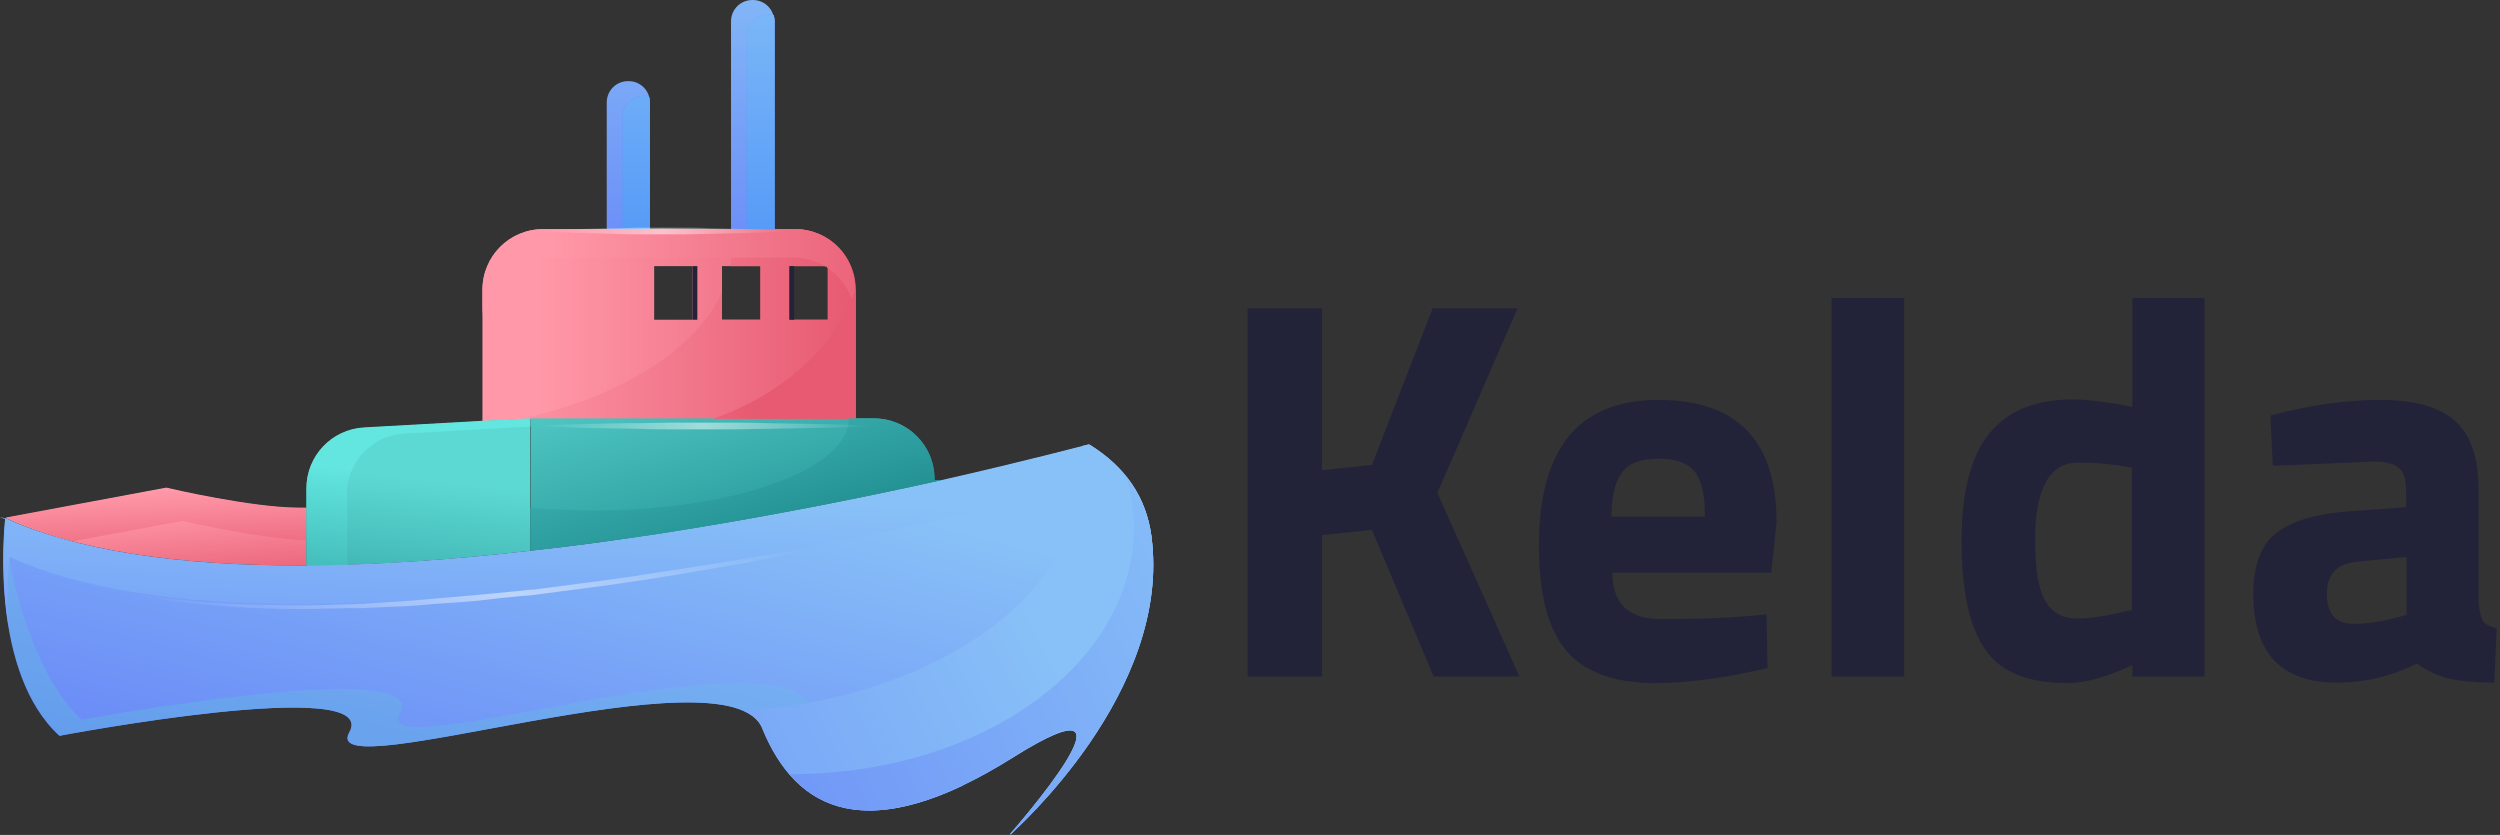 <?xml version="1.0" encoding="UTF-8"?>
<svg width="527px" height="176px" viewBox="0 0 527 176" version="1.1" xmlns="http://www.w3.org/2000/svg" xmlns:xlink="http://www.w3.org/1999/xlink">
    <rect x="0" y="0" width="527" height="176" fill="#333333" stroke="none"/>
    <!-- Generator: Sketch 49 (51002) - http://www.bohemiancoding.com/sketch -->
    <title>logo-light</title>
    <desc>Created with Sketch.</desc>
    <defs>
        <linearGradient x1="13.507%" y1="49.958%" x2="113.61%" y2="49.958%" id="linearGradient-1">
            <stop stop-color="#FF99A9" offset="0%"></stop>
            <stop stop-color="#E75A71" offset="100%"></stop>
        </linearGradient>
        <linearGradient x1="-10.675%" y1="49.94%" x2="99.988%" y2="49.94%" id="linearGradient-2">
            <stop stop-color="#FF99A9" offset="0%"></stop>
            <stop stop-color="#E75A71" offset="100%"></stop>
        </linearGradient>
        <linearGradient x1="21.55%" y1="89.075%" x2="76.496%" y2="16.203%" id="linearGradient-3">
            <stop stop-color="#6887F7" offset="0%"></stop>
            <stop stop-color="#88C1F7" offset="100%"></stop>
        </linearGradient>
        <linearGradient x1="24.585%" y1="83.005%" x2="90.166%" y2="-13.644%" id="linearGradient-4">
            <stop stop-color="#639CEB" offset="0%"></stop>
            <stop stop-color="#88C1F7" offset="100%"></stop>
        </linearGradient>
        <linearGradient x1="51.178%" y1="-30.893%" x2="51.178%" y2="125.025%" id="linearGradient-5">
            <stop stop-color="#88C1F7" offset="0%"></stop>
            <stop stop-color="#6887F7" offset="100%"></stop>
        </linearGradient>
        <linearGradient x1="50.363%" y1="-102.633%" x2="50.363%" y2="138.74%" id="linearGradient-6">
            <stop stop-color="#88C1F7" offset="0%"></stop>
            <stop stop-color="#6887F7" offset="100%"></stop>
        </linearGradient>
        <linearGradient x1="50.234%" y1="-91.103%" x2="50.234%" y2="75.141%" id="linearGradient-7">
            <stop stop-color="#88C1F7" offset="0%"></stop>
            <stop stop-color="#6887F7" offset="100%"></stop>
        </linearGradient>
        <linearGradient x1="49.821%" y1="-250.636%" x2="49.821%" y2="16.415%" id="linearGradient-8">
            <stop stop-color="#88C1F7" offset="0%"></stop>
            <stop stop-color="#6887F7" offset="100%"></stop>
        </linearGradient>
        <linearGradient x1="50.234%" y1="-39.562%" x2="50.234%" y2="126.682%" id="linearGradient-9">
            <stop stop-color="#88C1F7" offset="0%"></stop>
            <stop stop-color="#4D94F7" offset="100%"></stop>
        </linearGradient>
        <linearGradient x1="49.821%" y1="-124.544%" x2="49.821%" y2="142.507%" id="linearGradient-10">
            <stop stop-color="#88C1F7" offset="0%"></stop>
            <stop stop-color="#4D94F7" offset="100%"></stop>
        </linearGradient>
        <linearGradient x1="17.203%" y1="49.816%" x2="117.428%" y2="49.816%" id="linearGradient-11">
            <stop stop-color="#FF99A9" offset="0%"></stop>
            <stop stop-color="#E75A71" offset="100%"></stop>
        </linearGradient>
        <linearGradient x1="102.908%" y1="116.257%" x2="-30.506%" y2="-31.152%" id="linearGradient-12">
            <stop stop-color="#178287" offset="0%"></stop>
            <stop stop-color="#5DD9D3" offset="100%"></stop>
        </linearGradient>
        <linearGradient x1="48.484%" y1="27.945%" x2="81.767%" y2="129.647%" id="linearGradient-13">
            <stop stop-color="#FF99A9" offset="0%"></stop>
            <stop stop-color="#E75A71" offset="100%"></stop>
        </linearGradient>
        <linearGradient x1="40.586%" y1="6.384%" x2="73.879%" y2="153.152%" id="linearGradient-14">
            <stop stop-color="#FF99A9" offset="0%"></stop>
            <stop stop-color="#E75A71" offset="100%"></stop>
        </linearGradient>
        <linearGradient x1="26.83%" y1="207.804%" x2="54.06%" y2="41.277%" id="linearGradient-15">
            <stop stop-color="#178287" offset="0%"></stop>
            <stop stop-color="#5DD9D3" offset="100%"></stop>
        </linearGradient>
        <linearGradient x1="20.346%" y1="205.669%" x2="47.576%" y2="39.142%" id="linearGradient-16">
            <stop stop-color="#178287" offset="0%"></stop>
            <stop stop-color="#62E6DF" offset="100%"></stop>
        </linearGradient>
        <linearGradient x1="5.471%" y1="184.922%" x2="60.466%" y2="26.838%" id="linearGradient-17">
            <stop stop-color="#6887F7" offset="0%"></stop>
            <stop stop-color="#88C1F7" offset="100%"></stop>
        </linearGradient>
        <linearGradient x1="8.716%" y1="63%" x2="87.062%" y2="46.877%" id="linearGradient-18">
            <stop stop-color="#FFFFFF" stop-opacity="0" offset="0%"></stop>
            <stop stop-color="#FFFFFF" offset="50%"></stop>
            <stop stop-color="#FFFFFF" stop-opacity="0" offset="100%"></stop>
        </linearGradient>
        <linearGradient x1="3.88%" y1="2.232%" x2="4.87%" y2="2.232%" id="linearGradient-19">
            <stop stop-color="#6887F7" offset="0%"></stop>
            <stop stop-color="#88C1F7" offset="100%"></stop>
        </linearGradient>
        <linearGradient x1="-228.321%" y1="49.773%" x2="33.078%" y2="49.773%" id="linearGradient-20">
            <stop stop-color="#FF99A9" offset="0%"></stop>
            <stop stop-color="#E75A71" offset="100%"></stop>
        </linearGradient>
        <linearGradient x1="91.132%" y1="103.246%" x2="-42.282%" y2="-44.163%" id="linearGradient-21">
            <stop stop-color="#178287" offset="0%"></stop>
            <stop stop-color="#5DD9D3" offset="100%"></stop>
        </linearGradient>
        <linearGradient x1="-0.212%" y1="48.521%" x2="99.948%" y2="48.521%" id="linearGradient-22">
            <stop stop-color="#FFFFFF" stop-opacity="0" offset="0%"></stop>
            <stop stop-color="#FFFFFF" offset="50%"></stop>
            <stop stop-color="#FFFFFF" stop-opacity="0" offset="100%"></stop>
        </linearGradient>
        <linearGradient x1="-0.139%" y1="50.15%" x2="100.08%" y2="50.15%" id="linearGradient-23">
            <stop stop-color="#FFFFFF" stop-opacity="0" offset="0%"></stop>
            <stop stop-color="#FFFFFF" offset="50%"></stop>
            <stop stop-color="#FFFFFF" stop-opacity="0" offset="100%"></stop>
        </linearGradient>
        <linearGradient x1="-81.154%" y1="123.306%" x2="73.009%" y2="50.611%" id="linearGradient-24">
            <stop stop-color="#6887F7" offset="0%"></stop>
            <stop stop-color="#88C1F7" offset="100%"></stop>
        </linearGradient>
        <linearGradient x1="-50.051%" y1="107.872%" x2="123.604%" y2="28.62%" id="linearGradient-25">
            <stop stop-color="#6887F7" offset="0%"></stop>
            <stop stop-color="#88C1F7" offset="100%"></stop>
        </linearGradient>
    </defs>
    <g id="logo-light" stroke="none" stroke-width="1" fill="none" fill-rule="evenodd">
        <g id="Kelda-Horizontal-logo-exported-by-me">
            <g id="Group" transform="translate(263, 62)" fill="#222339" fill-rule="nonzero">
                <polygon id="Shape" points="15.7 80.6 0 80.6 0 3 15.7 3 15.7 37.1 26.2 36 39 3 56.9 3 40 41.9 57.3 80.6 39.2 80.6 26.2 49.7 15.7 50.8"></polygon>
                <path d="M79.6,66.2 C81.4,67.8 84,68.5 87.3,68.5 C94.4,68.5 100.7,68.3 106.2,67.8 L109.4,67.5 L109.6,78.8 C100.9,80.9 92.9,82 85.9,82 C77.3,82 71.1,79.7 67.2,75.2 C63.3,70.6 61.4,63.2 61.4,53 C61.4,32.5 69.8,22.3 86.6,22.3 C103.2,22.3 111.5,30.9 111.5,48.1 L110.4,58.7 L76.9,58.7 C76.9,62.1 77.8,64.6 79.6,66.2 Z M96.4,46.9 C96.4,42.3 95.7,39.2 94.2,37.4 C92.8,35.6 90.2,34.7 86.6,34.7 C83,34.7 80.4,35.6 79,37.5 C77.5,39.4 76.7,42.5 76.7,46.9 L96.4,46.9 Z" id="Shape"></path>
                <polygon id="Shape" points="123.1 80.6 123.1 0.8 138.4 0.8 138.4 80.6"></polygon>
                <path d="M201.7,0.8 L201.7,80.6 L186.5,80.6 L186.5,78.2 C181.2,80.7 176.6,82 172.7,82 C164.4,82 158.6,79.6 155.4,74.8 C152.1,70 150.5,62.4 150.5,52 C150.5,41.6 152.5,34.1 156.4,29.3 C160.3,24.5 166.2,22.2 174.1,22.2 C176.5,22.2 179.9,22.6 184.3,23.3 L186.5,23.8 L186.5,0.8 L201.7,0.8 Z M184.8,66.9 L186.4,66.6 L186.4,36.6 C182.2,35.8 178.5,35.5 175.2,35.5 C169,35.5 166,41 166,51.9 C166,57.8 166.7,62.1 168.1,64.6 C169.5,67.1 171.7,68.4 174.9,68.4 C178,68.3 181.3,67.8 184.8,66.9 Z" id="Shape"></path>
                <path d="M259.5,41.4 L259.5,65.1 C259.7,66.9 260,68.2 260.4,68.9 C260.9,69.6 261.8,70.1 263.3,70.4 L262.8,81.9 C258.9,81.9 255.8,81.6 253.5,81.1 C251.2,80.6 248.8,79.5 246.5,77.9 C241,80.6 235.4,81.9 229.7,81.9 C217.9,81.9 212,75.7 212,63.2 C212,57.1 213.6,52.8 216.9,50.3 C220.2,47.8 225.2,46.3 232,45.8 L244.2,44.9 L244.2,41.4 C244.2,39 243.7,37.4 242.6,36.6 C241.5,35.7 239.8,35.3 237.5,35.3 L216.1,36.2 L215.6,25.6 C223.7,23.4 231.5,22.3 238.8,22.3 C246.1,22.3 251.4,23.8 254.7,26.9 C257.9,29.8 259.5,34.7 259.5,41.4 Z M233.9,56.4 C229.6,56.8 227.5,59.1 227.5,63.2 C227.5,67.4 229.4,69.5 233.1,69.5 C236,69.5 239.1,69 242.6,68.1 L244.3,67.6 L244.3,55.4 L233.9,56.4 Z" id="Shape"></path>
            </g>
            <g id="Group">
                <path d="M111.4,88.3 L111.6,88.3 L111.8,88.3 L180.3,88.3 L180.3,61.1 C180.3,54 174.6,48.3 167.5,48.3 L163.2,48.3 L162.8,48.3 L154.7,48.3 L154.3,48.3 L137,48.3 L136.6,48.3 L128.5,48.3 L128,48.3 L114.5,48.3 C107.4,48.3 101.7,54 101.7,61.1 L101.7,88.8 L111.4,88.3 Z M146,56.1 L146,67.4 L137.9,67.4 L137.9,56.1 L146,56.1 Z M160.3,67.4 L152.2,67.4 L152.2,56.1 L160.3,56.1 L160.3,67.4 Z M174.5,56.1 L174.5,67.4 L166.4,67.4 L166.4,56.1 L174.5,56.1 Z" id="Shape" fill="url(#linearGradient-1)" fill-rule="nonzero"></path>
                <path d="M167.6,48.3 L163.3,48.3 L162.9,48.3 L154.8,48.3 L154.4,48.3 L154,48.3 C154.2,49.6 154.3,50.8 154.3,52.1 C154.3,53.5 154.2,54.8 153.9,56.1 L160.3,56.1 L160.3,67.4 L152.2,67.4 L152.2,61.6 C146.6,73.9 130.4,83.9 109.3,88.4 L111.5,88.3 L111.7,88.3 L111.9,88.3 L180.4,88.3 L180.4,61.1 C180.4,54 174.7,48.3 167.6,48.3 Z M174.5,67.4 L166.4,67.4 L166.4,56.1 L174.5,56.1 L174.5,67.4 Z" id="Shape" fill="url(#linearGradient-2)" fill-rule="nonzero"></path>
                <path d="M212.9,175.8 L213.1,175.8 L213.2,175.7 C213.6,175.3 247.2,145.9 242.7,113 C241.6,104.9 237.2,98.5 229.8,93.9 L229.6,93.8 L229.4,93.8 C228.5,94 216.6,97.2 198.5,101.3 C182.4,104.9 161.5,109.1 139,112.6 C129.6,114 120.5,115.3 111.8,116.2 C94.5,118.2 78.7,119.2 64.5,119.3 C64.2,119.3 63.8,119.3 63.5,119.3 C36.8,119.4 15.4,115.9 1.1,109.3 C0.7,112.5 -1.9,141.9 12.5,155.1 C12.5,155.1 80.4,142.2 73.6,154.4 C66.8,166.5 153.7,136.2 160.7,153.6 C167.8,171 182.9,178.9 213.5,159.7 C244.1,140.5 212.9,175.8 212.9,175.8 Z" id="Shape" fill="url(#linearGradient-3)" fill-rule="nonzero"></path>
                <path d="M171.4,149.5 C164.3,132.1 77.5,162.4 84.3,150.3 C91.1,138.2 17.2,151.7 17.2,151.7 C6.8,142.1 1.1,119.7 1.2,109.3 C-2.5,108.2 4.3,110.7 1.2,109.3 C0.8,112.5 -1.8,141.9 12.6,155.1 C12.6,155.1 80.5,142.2 73.7,154.4 C66.9,166.5 153.8,136.2 160.8,153.6 C167,168.9 179.5,176.8 203.2,165.5 C186.2,170 176.6,162.4 171.4,149.5 Z" id="Shape" fill="url(#linearGradient-4)" fill-rule="nonzero"></path>
                <rect id="Rectangle-path" x="152.1" y="56.1" width="8.1" height="11.3"></rect>
                <rect id="Rectangle-path" x="137.8" y="56.1" width="8.1" height="11.3"></rect>
                <rect id="Rectangle-path" x="166.4" y="56.1" width="8.1" height="11.3"></rect>
                <rect id="Rectangle-path" fill="#222339" fill-rule="nonzero" x="166.4" y="56.1" width="1" height="11.3"></rect>
                <rect id="Rectangle-path" fill="#222339" fill-rule="nonzero" x="146" y="56.1" width="1" height="11.3"></rect>
                <path d="M162.8,48.3 L163.2,48.3 L163.2,4.5 C163.2,2 161.2,0 158.7,0 L158.6,0 C156.1,0 154.1,2 154.1,4.5 L154.1,48.3 L154.5,48.3 L162.8,48.3 Z" id="Shape" fill="url(#linearGradient-5)" fill-rule="nonzero"></path>
                <path d="M136.6,48.3 L137,48.3 L137,21.6 C137,19.1 135,17.1 132.5,17.1 L132.4,17.1 C129.9,17.1 127.9,19.1 127.9,21.6 L127.9,48.3 L128.3,48.3 L136.6,48.3 Z" id="Shape" fill="url(#linearGradient-6)" fill-rule="nonzero"></path>
                <path d="M163.3,48.3 L163.3,4.5 C163.3,4 163.2,3.6 163.1,3.2 C162.7,3 162.4,3 162,3 L161.9,3 C159.4,3 157.4,5 157.4,7.5 L157.4,48.3 L162.8,48.3 L163.3,48.3 Z" id="Shape" fill="url(#linearGradient-7)" fill-rule="nonzero"></path>
                <path d="M137,48.3 L137,21.6 C137,21.1 136.9,20.7 136.8,20.3 C136.5,20.2 136.1,20.2 135.8,20.2 L135.7,20.2 C133.2,20.2 131.2,22.2 131.2,24.7 L131.2,48.4 L136.6,48.4 L137,48.4 L137,48.3 Z" id="Shape" fill="url(#linearGradient-8)" fill-rule="nonzero"></path>
                <g transform="translate(131, 3)" fill-rule="nonzero" id="Shape">
                    <path d="M32.3,45.3 L32.3,1.5 C32.3,1 32.2,0.6 32.1,0.2 C31.7,0 31.4,0 31,0 L30.9,0 C28.4,0 26.4,2 26.4,4.5 L26.4,45.3 L31.8,45.3 L32.3,45.3 Z" fill="url(#linearGradient-9)"></path>
                    <path d="M6,45.3 L6,18.6 C6,18.1 5.9,17.7 5.8,17.3 C5.5,17.2 5.1,17.2 4.8,17.2 L4.7,17.2 C2.2,17.2 0.2,19.2 0.2,21.7 L0.2,45.4 L5.6,45.4 L6,45.4 L6,45.3 Z" fill="url(#linearGradient-10)"></path>
                </g>
                <path d="M167.6,48.3 L163.3,48.3 L162.9,48.3 L154.8,48.3 L154.4,48.3 L137,48.3 L136.6,48.3 L128.5,48.3 L128,48.3 L114.5,48.3 C107.4,48.3 101.7,54 101.7,61.1 L101.7,67.1 C101.7,60 107.4,54.3 114.5,54.3 L128,54.3 L128.4,54.3 L136.5,54.3 L136.9,54.3 L154.2,54.3 L154.6,54.3 L162.7,54.3 L163.1,54.3 L167.4,54.3 C169.8,54.3 172.1,55 174,56.2 L174.3,56.2 L174.3,56.4 C177.8,58.7 180.2,62.6 180.2,67.1 L180.2,61.1 C180.4,54 174.7,48.3 167.6,48.3 Z" id="Shape" fill="url(#linearGradient-11)" fill-rule="nonzero"></path>
                <path d="M111.8,116.1 C120.5,115.1 129.6,113.9 139,112.5 C161.5,109 182.4,104.8 198.5,101.2 L197,101.2 L197,101 C197,93.9 191.3,88.2 184.2,88.2 L180.4,88.2 L111.9,88.2 L111.9,116.1 L111.8,116.1 Z" id="Shape" fill="url(#linearGradient-12)" fill-rule="nonzero"></path>
                <polygon id="Shape" fill="#7DCFB6" fill-rule="nonzero" points="111.4 88.3 111.4 88.3 111.6 88.3"></polygon>
                <path d="M63.6,119.2 C63.9,119.2 64.3,119.2 64.6,119.2 L64.6,107.1 C64.1,107.1 63.5,107.1 63,107.1 C53.1,107.1 35.9,103.1 35.1,102.9 L35,102.9 L1.2,109.2 C15.4,115.8 36.8,119.3 63.6,119.2 Z" id="Shape" fill="url(#linearGradient-13)" fill-rule="nonzero"></path>
                <path d="M38.5,109.8 C39.2,110 54.5,113.5 64.6,113.9 L64.6,107 C64.1,107 63.5,107 63,107 C53.1,107 35.9,103 35.1,102.8 L35,102.8 L1.2,109.1 C5.2,110.9 10.3,112.8 15.3,114.1 L38.5,109.8 Z" id="Shape" fill="url(#linearGradient-14)" fill-rule="nonzero"></path>
                <path d="M111.8,116.1 L111.8,88.3 L111.6,88.3 L111.4,88.3 L101.7,88.8 L76.7,90.2 C69.9,90.6 64.6,96.2 64.6,103 L64.6,107.2 L64.6,119.3 C78.7,119.1 94.6,118.1 111.8,116.1 Z" id="Shape" fill="url(#linearGradient-15)" fill-rule="nonzero"></path>
                <path d="M73.1,104.2 C73.1,97.4 78.4,91.8 85.2,91.4 L110.2,90 L111.8,89.9 L111.8,88.2 L111.6,88.2 L111.4,88.2 L101.7,88.7 L76.7,90.1 C69.9,90.5 64.6,96.1 64.6,102.9 L64.6,107.1 L64.6,119.2 C67.4,119.2 70.2,119.1 73.2,119 L73.2,108.4 L73.2,104.2 L73.1,104.2 Z" id="Shape" fill="url(#linearGradient-16)" fill-rule="nonzero"></path>
                <path d="M2,117.4 C16.3,124 37.7,127.5 64.4,127.3 C64.7,127.3 65.1,127.3 65.4,127.3 C79.6,127.2 95.4,126.2 112.7,124.2 C121.4,123.2 130.5,122 139.9,120.6 C162.4,117.1 183.3,112.9 199.4,109.3 C217.5,105.3 229.4,102.1 230.3,101.8 L230.5,101.8 L230.7,101.9 C237.2,106 241.4,114.4 243,121 C243,119.3 243,114.6 242.7,112.9 C241.6,104.8 237.2,98.4 229.8,93.8 L229.6,93.7 L229.4,93.7 C228.5,93.9 216.6,97.1 198.5,101.2 C182.4,104.8 161.5,109 139,112.5 C129.6,113.9 120.5,115.2 111.8,116.1 C94.5,118.1 78.7,119.1 64.5,119.2 C64.2,119.2 63.8,119.2 63.5,119.2 C36.8,119.3 15.4,115.8 1.1,109.2 C1,111 0.1,120.9 1.7,131.5 C1.3,124.4 1.9,118.7 2,117.4 Z" id="Shape" fill="url(#linearGradient-17)" fill-rule="nonzero"></path>
                <path d="M2,118.1 C2,118.1 2.7,118.4 4.1,119 C4.8,119.3 5.6,119.6 6.6,120 C7.6,120.4 8.8,120.7 10.1,121.2 C10.7,121.4 11.4,121.6 12.2,121.8 C12.9,122 13.7,122.2 14.5,122.4 C16.1,122.8 17.8,123.3 19.7,123.6 C23.4,124.4 27.6,125.2 32.3,125.8 C36.9,126.4 42,126.9 47.3,127.2 C52.7,127.5 58.3,127.6 64.2,127.6 C67.1,127.6 70.1,127.5 73.1,127.4 C73.9,127.4 74.6,127.4 75.4,127.3 L76.5,127.3 L77.6,127.2 C79.1,127.1 80.6,127 82.2,126.9 C83.7,126.8 85.3,126.7 86.8,126.6 L88,126.5 L89.2,126.4 C90,126.3 90.7,126.3 91.5,126.2 C94.6,125.9 97.7,125.7 100.8,125.4 C103.9,125.1 107,124.8 110.1,124.5 C110.9,124.4 111.6,124.3 112.4,124.3 C113.2,124.2 113.9,124.1 114.7,124 C116.2,123.8 117.8,123.6 119.3,123.4 C120.8,123.2 122.3,123 123.9,122.8 C124.7,122.7 125.4,122.6 126.2,122.5 C126.9,122.4 127.7,122.3 128.4,122.2 C131.4,121.8 134.3,121.4 137.2,120.9 C140.1,120.5 142.9,120 145.7,119.6 C148.5,119.2 151.2,118.7 153.9,118.3 C156.6,117.9 159.1,117.4 161.6,117 C164.1,116.6 166.5,116.1 168.8,115.7 C170,115.5 171.1,115.3 172.2,115.1 C173.3,114.9 174.4,114.7 175.4,114.5 C177.5,114.1 179.5,113.7 181.4,113.4 C183.3,113 185,112.7 186.6,112.4 C188.2,112.1 189.7,111.8 191,111.5 C196.4,110.4 199.4,109.8 199.4,109.8 C199.4,109.8 196.4,110.5 191,111.7 C189.7,112 188.2,112.3 186.6,112.7 C185,113 183.2,113.4 181.4,113.8 C179.5,114.2 177.6,114.6 175.5,115.1 C174.5,115.3 173.4,115.5 172.3,115.8 C171.2,116 170.1,116.2 168.9,116.4 C166.6,116.8 164.2,117.3 161.7,117.8 C159.2,118.3 156.7,118.8 154,119.2 C151.4,119.7 148.6,120.1 145.9,120.6 C144.5,120.8 143.1,121.1 141.7,121.3 C140.3,121.5 138.8,121.8 137.4,122 C134.5,122.4 131.5,122.9 128.6,123.3 C127.9,123.4 127.1,123.5 126.4,123.6 C125.6,123.7 124.9,123.8 124.1,123.9 C122.6,124.1 121.1,124.3 119.5,124.5 C118,124.7 116.4,124.9 114.9,125.1 C114.1,125.2 113.4,125.3 112.6,125.4 C111.8,125.5 111.1,125.6 110.3,125.6 C107.2,125.9 104.1,126.2 101,126.6 C97.9,126.9 94.8,127.1 91.7,127.3 C90.9,127.4 90.1,127.4 89.4,127.5 L88.2,127.6 L87,127.7 C85.4,127.8 83.9,127.9 82.4,127.9 C80.9,128 79.3,128.1 77.8,128.1 L76.7,128.2 L75.6,128.2 C74.8,128.2 74.1,128.2 73.3,128.2 C70.3,128.3 67.3,128.3 64.4,128.4 C58.5,128.4 52.9,128.2 47.5,127.8 C42.1,127.4 37.1,126.9 32.4,126.2 C27.7,125.5 23.5,124.7 19.8,123.8 C17.9,123.4 16.2,122.9 14.6,122.4 C13.8,122.2 13.1,121.9 12.3,121.7 C11.6,121.5 10.9,121.3 10.2,121 C8.9,120.5 7.8,120.2 6.8,119.7 C5.8,119.3 5,119 4.3,118.7 C2.7,118.5 2,118.1 2,118.1 Z" id="Shape" fill="url(#linearGradient-18)" fill-rule="nonzero" opacity="0.5"></path>
                <path d="M1.1,109.3 C1.2,109.4 1.1,109.1 1.1,109.3 C1.1,109.1 1.2,109.4 1.1,109.3 Z" id="Shape" fill="url(#linearGradient-19)" fill-rule="nonzero"></path>
                <path d="M150.3,88.3 L180.4,88.3 L180.4,61.1 C180.4,61 180.4,60.9 180.4,60.8 C176.4,72.9 165.2,83 150.3,88.3 Z" id="Shape" fill="url(#linearGradient-20)" fill-rule="nonzero"></path>
                <path d="M197,101.2 L197,101 C197,93.9 191.3,88.2 184.2,88.2 L180.4,88.2 L178.9,88.2 C178.9,88.2 178.9,88.2 178.9,88.3 C178.9,98.9 154.9,107.6 125.3,107.6 C120.6,107.6 116.1,107.4 111.8,107 L111.8,116.1 C120.5,115.1 129.6,113.9 139,112.5 C161.5,109 182.4,104.8 198.5,101.2 L197,101.2 Z" id="Shape" fill="url(#linearGradient-21)" fill-rule="nonzero"></path>
                <g opacity="0.5" transform="translate(112, 89)" fill="url(#linearGradient-22)" fill-rule="nonzero" id="Shape">
                    <path d="M72.2,0.8 C72.2,0.8 67.7,1.1 60.9,1.2 C59.2,1.2 57.4,1.3 55.4,1.3 C53.5,1.3 51.4,1.4 49.3,1.4 C47.2,1.4 45,1.5 42.8,1.5 C40.6,1.5 38.3,1.5 36.1,1.5 C33.8,1.5 31.6,1.5 29.4,1.5 C27.2,1.5 25,1.5 22.9,1.4 C18.7,1.3 14.7,1.3 11.3,1.2 C4.5,1 1.42108547e-14,0.8 1.42108547e-14,0.8 C1.42108547e-14,0.8 4.5,0.5 11.3,0.4 C14.7,0.3 18.6,0.2 22.9,0.2 C25,0.2 27.2,0.1 29.4,0.1 C31.6,0.1 33.9,0.1 36.1,0.1 C38.4,0.1 40.6,0.1 42.8,0.1 C45,0.1 47.2,0.1 49.3,0.2 C51.4,0.2 53.5,0.3 55.4,0.3 C57.3,0.3 59.2,0.4 60.9,0.4 C67.6,0.5 72.2,0.8 72.2,0.8 Z"></path>
                </g>
                <g opacity="0.5" transform="translate(113, 48)" fill="url(#linearGradient-23)" fill-rule="nonzero" id="Shape">
                    <path d="M52.6,0.7 C52.6,0.7 49.3,1 44.5,1.1 C43.3,1.1 42,1.2 40.6,1.2 C39.2,1.2 37.7,1.3 36.2,1.3 C34.7,1.3 33.1,1.4 31.5,1.4 C29.9,1.4 28.3,1.4 26.6,1.4 C25,1.4 23.3,1.4 21.7,1.4 C20.1,1.4 18.5,1.4 17,1.3 C13.9,1.2 11.1,1.2 8.7,1.1 C3.8,0.9 0.6,0.7 0.6,0.7 C0.6,0.7 3.9,0.4 8.7,0.3 C11.1,0.2 14,0.1 17,0.1 C18.5,0.1 20.1,0 21.7,0 C23.3,0 24.9,0 26.6,0 C28.2,0 29.9,0 31.5,0 C33.1,0 34.7,0 36.2,0.1 C37.7,0.1 39.2,0.2 40.6,0.2 C42,0.2 43.3,0.3 44.5,0.3 C49.4,0.4 52.6,0.7 52.6,0.7 Z"></path>
                </g>
                <path d="M242.7,112.9 C241.6,104.8 237.2,98.4 229.8,93.8 L229.6,93.7 L229.4,93.7 C229.3,93.7 228.8,93.9 228.1,94 C228.3,95.5 228.4,97 228.4,98.5 C228.4,125.3 196.9,147.3 156.7,149.8 C158.7,150.7 160.1,151.9 160.7,153.6 C167.8,171 182.9,178.9 213.5,159.7 C244.1,140.5 212.9,175.9 212.9,175.9 L213.1,175.9 L213.2,175.8 C213.6,175.2 247.2,145.8 242.7,112.9 Z" id="Shape" fill="url(#linearGradient-24)" fill-rule="nonzero"></path>
                <path d="M242.7,112.9 C242,108.2 240.3,104 237.4,100.4 C238.5,103.9 239,107.6 239,111.4 C239,140 206.7,163.2 166.8,163.2 C166.7,163.2 166.5,163.2 166.4,163.2 C174.9,173.1 189.4,174.8 213.5,159.6 C244.1,140.4 212.9,175.8 212.9,175.8 L213.1,175.8 L213.2,175.7 C213.6,175.2 247.2,145.8 242.7,112.9 Z" id="Shape" fill="url(#linearGradient-25)" fill-rule="nonzero"></path>
            </g>
        </g>
    </g>
</svg>